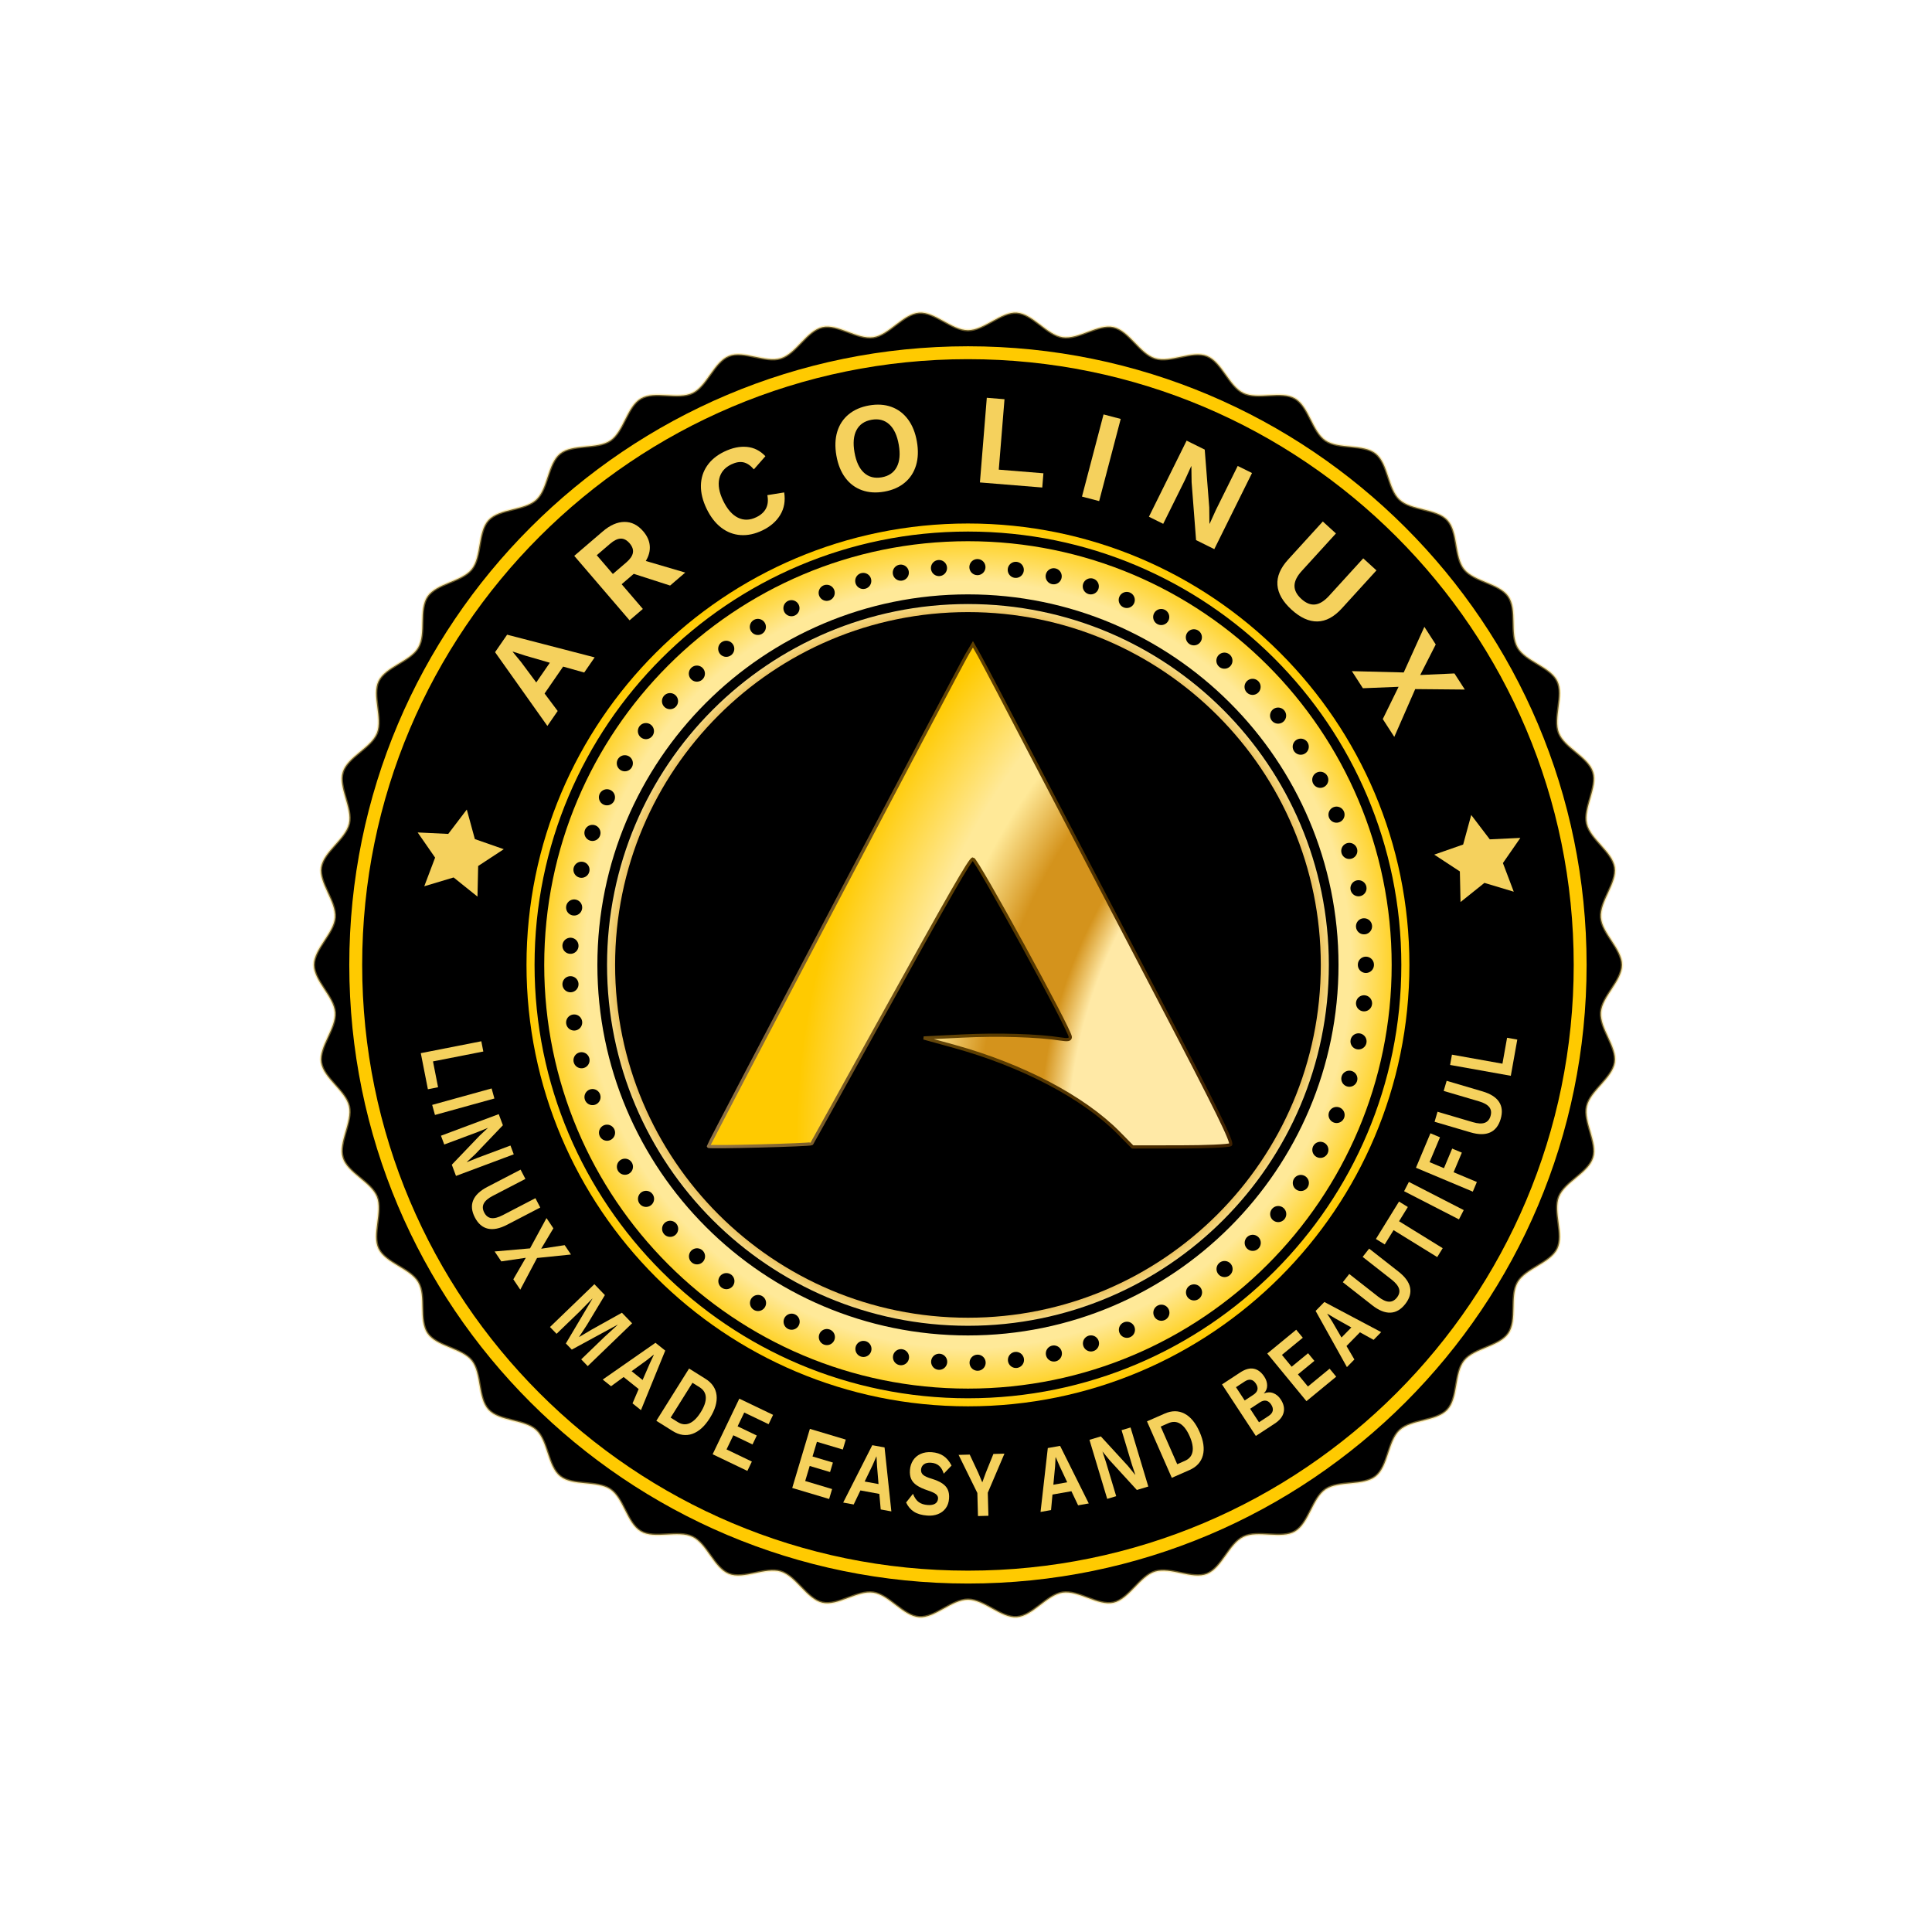 <?xml version="1.0" encoding="UTF-8" standalone="no"?>
<!-- Created with Inkscape (http://www.inkscape.org/) -->

<svg
   xmlns:dc="http://purl.org/dc/elements/1.1/"
   xmlns:cc="http://creativecommons.org/ns#"
   xmlns:rdf="http://www.w3.org/1999/02/22-rdf-syntax-ns#"
   xmlns:svg="http://www.w3.org/2000/svg"
   xmlns="http://www.w3.org/2000/svg"
   xmlns:sodipodi="http://sodipodi.sourceforge.net/DTD/sodipodi-0.dtd"
   xmlns:inkscape="http://www.inkscape.org/namespaces/inkscape"
   width="800"
   height="800"
   viewBox="0 0 211.667 211.667"
   version="1.1"
   id="svg8"
   inkscape:version="0.92.4 5da689c313, 2019-01-14"
   sodipodi:docname="02-Power-badge-drawing-ink-yellow-02.svg"
   inkscape:export-filename="/home/erik/Pictures/medallion-gold.png"
   inkscape:export-xdpi="96"
   inkscape:export-ydpi="96">
  <defs
     id="defs2">
    <pattern
       id="pattern41"
       height="78"
       width="87.328"
       y="0"
       x="0"
       patternUnits="userSpaceOnUse"
       patternTransform="translate(0,1080)">
      <path
         id="path39"
         style="fill:#4e91ef;fill-opacity:1;fill-rule:nonzero;stroke:none"
         d="M 87.328,0 0,0 l 0,78 87.328,0 0,-78 z" />
    </pattern>
    <pattern
       id="pattern49"
       height="78"
       width="87.328"
       y="0"
       x="0"
       patternUnits="userSpaceOnUse"
       patternTransform="translate(0,1080)">
      <path
         id="path47"
         style="fill:#4e91ef;fill-opacity:1;fill-rule:nonzero;stroke:none"
         d="M 87.328,0 0,0 l 0,78 87.328,0 0,-78 z" />
    </pattern>
    <radialGradient
       id="radialGradient91"
       spreadMethod="pad"
       gradientTransform="matrix(5.943,0,0,-5.943,298.561,-9.784)"
       gradientUnits="userSpaceOnUse"
       r="1"
       cy="0"
       cx="0"
       fy="0"
       fx="0">
      <stop
         id="stop57"
         offset="0"
         style="stop-opacity:1;stop-color:#ffca00" />
      <stop
         id="stop59"
         offset="0.103"
         style="stop-opacity:1;stop-color:#ffe998" />
      <stop
         id="stop61"
         offset="0.127"
         style="stop-opacity:1;stop-color:#ffe998" />
      <stop
         id="stop63"
         offset="0.161"
         style="stop-opacity:1;stop-color:#ffe998" />
      <stop
         id="stop65"
         offset="0.267"
         style="stop-opacity:1;stop-color:#ffca00" />
      <stop
         id="stop67"
         offset="0.283"
         style="stop-opacity:1;stop-color:#ffca00" />
      <stop
         id="stop69"
         offset="0.386"
         style="stop-opacity:1;stop-color:#ffe9a6" />
      <stop
         id="stop71"
         offset="0.458"
         style="stop-opacity:1;stop-color:#ffe9a6" />
      <stop
         id="stop73"
         offset="0.476"
         style="stop-opacity:1;stop-color:#ffe9a6" />
      <stop
         id="stop75"
         offset="0.633"
         style="stop-opacity:1;stop-color:#ffe9a6" />
      <stop
         id="stop77"
         offset="0.673"
         style="stop-opacity:1;stop-color:#d4931c" />
      <stop
         id="stop79"
         offset="0.713"
         style="stop-opacity:1;stop-color:#d4931c" />
      <stop
         id="stop81"
         offset="0.73"
         style="stop-opacity:1;stop-color:#d4931c" />
      <stop
         id="stop83"
         offset="0.756"
         style="stop-opacity:1;stop-color:#d4931c" />
      <stop
         id="stop85"
         offset="0.836"
         style="stop-opacity:1;stop-color:#ffe998" />
      <stop
         id="stop87"
         offset="0.87"
         style="stop-opacity:1;stop-color:#ffe998" />
      <stop
         id="stop89"
         offset="1"
         style="stop-opacity:1;stop-color:#ffca00" />
    </radialGradient>
    <clipPath
       id="clipPath101"
       clipPathUnits="userSpaceOnUse">
      <path
         inkscape:connector-curvature="0"
         id="path99"
         d="m 1514.051,8.863 h -29.911 v 29.471 h 29.911 z" />
    </clipPath>
    <radialGradient
       id="radialGradient141"
       spreadMethod="pad"
       gradientTransform="matrix(14.846,0,0,-14.846,1499.096,23.599)"
       gradientUnits="userSpaceOnUse"
       r="1"
       cy="0"
       cx="0"
       fy="0"
       fx="0">
      <stop
         id="stop107"
         offset="0"
         style="stop-opacity:1;stop-color:#ffca00" />
      <stop
         id="stop109"
         offset="0.103"
         style="stop-opacity:1;stop-color:#ffe998" />
      <stop
         id="stop111"
         offset="0.127"
         style="stop-opacity:1;stop-color:#ffe998" />
      <stop
         id="stop113"
         offset="0.161"
         style="stop-opacity:1;stop-color:#ffe998" />
      <stop
         id="stop115"
         offset="0.267"
         style="stop-opacity:1;stop-color:#ffca00" />
      <stop
         id="stop117"
         offset="0.283"
         style="stop-opacity:1;stop-color:#ffca00" />
      <stop
         id="stop119"
         offset="0.386"
         style="stop-opacity:1;stop-color:#ffe9a6" />
      <stop
         id="stop121"
         offset="0.458"
         style="stop-opacity:1;stop-color:#ffe9a6" />
      <stop
         id="stop123"
         offset="0.476"
         style="stop-opacity:1;stop-color:#ffe9a6" />
      <stop
         id="stop125"
         offset="0.633"
         style="stop-opacity:1;stop-color:#ffe9a6" />
      <stop
         id="stop127"
         offset="0.673"
         style="stop-opacity:1;stop-color:#d4931c" />
      <stop
         id="stop129"
         offset="0.713"
         style="stop-opacity:1;stop-color:#d4931c" />
      <stop
         id="stop131"
         offset="0.73"
         style="stop-opacity:1;stop-color:#d4931c" />
      <stop
         id="stop133"
         offset="0.756"
         style="stop-opacity:1;stop-color:#d4931c" />
      <stop
         id="stop135"
         offset="0.836"
         style="stop-opacity:1;stop-color:#ffe998" />
      <stop
         id="stop137"
         offset="0.87"
         style="stop-opacity:1;stop-color:#ffe998" />
      <stop
         id="stop139"
         offset="1"
         style="stop-opacity:1;stop-color:#ffca00" />
    </radialGradient>
    <clipPath
       id="clipPath153"
       clipPathUnits="userSpaceOnUse">
      <path
         inkscape:connector-curvature="0"
         id="path151"
         d="M 0,1080 H 1920 V 0 H 0 Z" />
    </clipPath>
    <radialGradient
       id="radialGradient199"
       spreadMethod="pad"
       gradientTransform="matrix(192.004,0,0,192.004,-203.009,1080)"
       gradientUnits="userSpaceOnUse"
       r="1"
       cy="0"
       cx="0"
       fy="0"
       fx="0">
      <stop
         id="stop165"
         offset="0"
         style="stop-opacity:1;stop-color:#ffca00" />
      <stop
         id="stop167"
         offset="0.103"
         style="stop-opacity:1;stop-color:#ffe998" />
      <stop
         id="stop169"
         offset="0.127"
         style="stop-opacity:1;stop-color:#ffe998" />
      <stop
         id="stop171"
         offset="0.161"
         style="stop-opacity:1;stop-color:#ffe998" />
      <stop
         id="stop173"
         offset="0.267"
         style="stop-opacity:1;stop-color:#ffca00" />
      <stop
         id="stop175"
         offset="0.283"
         style="stop-opacity:1;stop-color:#ffca00" />
      <stop
         id="stop177"
         offset="0.386"
         style="stop-opacity:1;stop-color:#ffe9a6" />
      <stop
         id="stop179"
         offset="0.458"
         style="stop-opacity:1;stop-color:#ffe9a6" />
      <stop
         id="stop181"
         offset="0.476"
         style="stop-opacity:1;stop-color:#ffe9a6" />
      <stop
         id="stop183"
         offset="0.633"
         style="stop-opacity:1;stop-color:#ffe9a6" />
      <stop
         id="stop185"
         offset="0.673"
         style="stop-opacity:1;stop-color:#d4931c" />
      <stop
         id="stop187"
         offset="0.713"
         style="stop-opacity:1;stop-color:#d4931c" />
      <stop
         id="stop189"
         offset="0.73"
         style="stop-opacity:1;stop-color:#d4931c" />
      <stop
         id="stop191"
         offset="0.756"
         style="stop-opacity:1;stop-color:#d4931c" />
      <stop
         id="stop193"
         offset="0.836"
         style="stop-opacity:1;stop-color:#ffe998" />
      <stop
         id="stop195"
         offset="0.87"
         style="stop-opacity:1;stop-color:#ffe998" />
      <stop
         id="stop197"
         offset="1"
         style="stop-opacity:1;stop-color:#ffca00" />
    </radialGradient>
    <clipPath
       id="clipPath209"
       clipPathUnits="userSpaceOnUse">
      <path
         inkscape:connector-curvature="0"
         id="path207"
         d="m 820.996,537.498 c 0,-75.663 61.337,-137 137.018,-137 v 0 c 75.661,0 137,61.337 137,137 v 0 c 0,75.664 -61.339,137 -137,137 v 0 c -75.681,0 -137.018,-61.336 -137.018,-137" />
    </clipPath>
    <radialGradient
       id="radialGradient249"
       spreadMethod="pad"
       gradientTransform="matrix(137.004,0,0,-137.004,958.004,537.498)"
       gradientUnits="userSpaceOnUse"
       r="1"
       cy="0"
       cx="0"
       fy="0"
       fx="0">
      <stop
         id="stop215"
         offset="0"
         style="stop-opacity:1;stop-color:#ffca00" />
      <stop
         id="stop217"
         offset="0.103"
         style="stop-opacity:1;stop-color:#ffe998" />
      <stop
         id="stop219"
         offset="0.127"
         style="stop-opacity:1;stop-color:#ffe998" />
      <stop
         id="stop221"
         offset="0.161"
         style="stop-opacity:1;stop-color:#ffe998" />
      <stop
         id="stop223"
         offset="0.267"
         style="stop-opacity:1;stop-color:#ffca00" />
      <stop
         id="stop225"
         offset="0.283"
         style="stop-opacity:1;stop-color:#ffca00" />
      <stop
         id="stop227"
         offset="0.386"
         style="stop-opacity:1;stop-color:#ffe9a6" />
      <stop
         id="stop229"
         offset="0.458"
         style="stop-opacity:1;stop-color:#ffe9a6" />
      <stop
         id="stop231"
         offset="0.476"
         style="stop-opacity:1;stop-color:#ffe9a6" />
      <stop
         id="stop233"
         offset="0.633"
         style="stop-opacity:1;stop-color:#ffe9a6" />
      <stop
         id="stop235"
         offset="0.673"
         style="stop-opacity:1;stop-color:#d4931c" />
      <stop
         id="stop237"
         offset="0.713"
         style="stop-opacity:1;stop-color:#d4931c" />
      <stop
         id="stop239"
         offset="0.73"
         style="stop-opacity:1;stop-color:#d4931c" />
      <stop
         id="stop241"
         offset="0.756"
         style="stop-opacity:1;stop-color:#d4931c" />
      <stop
         id="stop243"
         offset="0.836"
         style="stop-opacity:1;stop-color:#ffe998" />
      <stop
         id="stop245"
         offset="0.87"
         style="stop-opacity:1;stop-color:#ffe998" />
      <stop
         id="stop247"
         offset="1"
         style="stop-opacity:1;stop-color:#ffca00" />
    </radialGradient>
    <clipPath
       id="clipPath259"
       clipPathUnits="userSpaceOnUse">
      <path
         inkscape:connector-curvature="0"
         id="path257"
         d="M 0,1080 H 1920 V 0 H 0 Z" />
    </clipPath>
    <clipPath
       id="clipPath427"
       clipPathUnits="userSpaceOnUse">
      <path
         inkscape:connector-curvature="0"
         id="path425"
         d="m 957.749,633.946 c -2.604,-4.419 -80.315,-152.207 -80.315,-152.749 v 0 c 0,-0.391 31.766,0.41 32.101,0.824 v 0 c 0.075,0.085 9.297,16.708 20.5,36.941 v 0 c 22.809,41.183 28.684,51.418 29.516,51.418 v 0 c 1.133,0 30.22,-53.16 30.22,-55.252 v 0 c 0,-0.852 -0.728,-0.989 -3.024,-0.626 v 0 c -6.874,1.095 -19.439,1.481 -30.591,0.917 v 0 l -11.872,-0.596 9.497,-2.618 c 21.19,-5.861 40.143,-15.824 51.001,-26.82 v 0 l 4.317,-4.387 14.659,0.011 c 8.063,0.005 15.15,0.314 15.74,0.695 v 0 c 0.817,0.516 -4.172,10.672 -21.846,44.483 v 0 c -12.583,24.085 -29.93,57.325 -38.541,73.856 v 0 c -8.593,16.533 -16.513,31.611 -17.593,33.508 v 0 l -1.965,3.447 z" />
    </clipPath>
    <radialGradient
       id="radialGradient467"
       spreadMethod="pad"
       gradientTransform="matrix(188.168,131.125,131.125,-188.168,1134.234,482.169)"
       gradientUnits="userSpaceOnUse"
       r="1"
       cy="0"
       cx="0"
       fy="0"
       fx="0">
      <stop
         id="stop433"
         offset="0"
         style="stop-opacity:1;stop-color:#ffca00" />
      <stop
         id="stop435"
         offset="0.103"
         style="stop-opacity:1;stop-color:#ffe998" />
      <stop
         id="stop437"
         offset="0.127"
         style="stop-opacity:1;stop-color:#ffe998" />
      <stop
         id="stop439"
         offset="0.161"
         style="stop-opacity:1;stop-color:#ffe998" />
      <stop
         id="stop441"
         offset="0.267"
         style="stop-opacity:1;stop-color:#ffca00" />
      <stop
         id="stop443"
         offset="0.283"
         style="stop-opacity:1;stop-color:#ffca00" />
      <stop
         id="stop445"
         offset="0.386"
         style="stop-opacity:1;stop-color:#ffe9a6" />
      <stop
         id="stop447"
         offset="0.458"
         style="stop-opacity:1;stop-color:#ffe9a6" />
      <stop
         id="stop449"
         offset="0.476"
         style="stop-opacity:1;stop-color:#ffe9a6" />
      <stop
         id="stop451"
         offset="0.633"
         style="stop-opacity:1;stop-color:#ffe9a6" />
      <stop
         id="stop453"
         offset="0.673"
         style="stop-opacity:1;stop-color:#d4931c" />
      <stop
         id="stop455"
         offset="0.713"
         style="stop-opacity:1;stop-color:#d4931c" />
      <stop
         id="stop457"
         offset="0.73"
         style="stop-opacity:1;stop-color:#d4931c" />
      <stop
         id="stop459"
         offset="0.756"
         style="stop-opacity:1;stop-color:#d4931c" />
      <stop
         id="stop461"
         offset="0.836"
         style="stop-opacity:1;stop-color:#ffe998" />
      <stop
         id="stop463"
         offset="0.87"
         style="stop-opacity:1;stop-color:#ffe998" />
      <stop
         id="stop465"
         offset="1"
         style="stop-opacity:1;stop-color:#ffca00" />
    </radialGradient>
    <clipPath
       id="clipPath477"
       clipPathUnits="userSpaceOnUse">
      <path
         inkscape:connector-curvature="0"
         id="path475"
         d="M 0,1080 H 1920 V 0 H 0 Z" />
    </clipPath>
    <linearGradient
       id="linearGradient487"
       spreadMethod="pad"
       gradientTransform="matrix(163.147,0,0,163.147,-0.5,1001.95)"
       gradientUnits="userSpaceOnUse"
       y2="0"
       x2="1"
       y1="0"
       x1="0">
      <stop
         id="stop481"
         offset="0"
         style="stop-opacity:1;stop-color:#927548" />
      <stop
         id="stop483"
         offset="0.5"
         style="stop-opacity:1;stop-color:#5e3f00" />
      <stop
         id="stop485"
         offset="1"
         style="stop-opacity:1;stop-color:#3e2100" />
    </linearGradient>
  </defs>
  <sodipodi:namedview
     id="base"
     pagecolor="#ffffff"
     bordercolor="#666666"
     borderopacity="1.0"
     inkscape:pageopacity="0.0"
     inkscape:pageshadow="2"
     inkscape:zoom="0.67889847"
     inkscape:cx="677.29953"
     inkscape:cy="360.93137"
     inkscape:document-units="px"
     inkscape:current-layer="layer1"
     showgrid="false"
     units="px"
     inkscape:showpageshadow="false"
     inkscape:window-width="1920"
     inkscape:window-height="1021"
     inkscape:window-x="0"
     inkscape:window-y="0"
     inkscape:window-maximized="1" />
  <g
     inkscape:label="Layer 1"
     id="layer1"
     transform="translate(0,-85.333)"
     inkscape:groupmode="layer">
    <g
       id="g147"
       transform="matrix(0.353,0,0,-0.353,-232.129,380.784)"
       style="display:inline">
      <g
         id="g149"
         clip-path="url(#clipPath153)">
        <g
           id="g155"
           transform="translate(1161.014,537.498)">
          <path
             d="m 0,0 c 0,-5.028 -6.178,-9.793 -6.542,-14.729 -0.37,-5.008 5.034,-10.63 4.302,-15.53 -0.742,-4.963 -7.559,-8.757 -8.658,-13.593 -1.111,-4.887 3.392,-11.255 1.93,-16 -1.474,-4.786 -8.783,-7.514 -10.599,-12.138 -1.829,-4.657 1.666,-11.629 -0.495,-16.109 -2.172,-4.503 -9.807,-6.106 -12.299,-10.413 -2.502,-4.325 -0.087,-11.741 -2.896,-15.853 -2.816,-4.123 -10.605,-4.571 -13.715,-8.464 -3.113,-3.9 -1.827,-11.594 -5.218,-15.247 -3.394,-3.655 -11.162,-2.945 -14.817,-6.338 -3.653,-3.392 -3.521,-11.191 -7.421,-14.305 -3.893,-3.109 -11.47,-1.254 -15.593,-4.07 -4.112,-2.809 -5.139,-10.542 -9.463,-13.044 -4.308,-2.492 -11.523,0.471 -16.026,-1.701 -4.478,-2.161 -6.649,-9.653 -11.306,-11.483 -4.624,-1.816 -11.314,2.194 -16.1,0.719 -4.744,-1.462 -8.015,-8.545 -12.902,-9.655 -4.836,-1.1 -10.847,3.869 -15.809,3.127 -4.899,-0.733 -9.193,-7.246 -14.203,-7.615 -4.935,-0.365 -10.141,5.441 -15.17,5.441 -5.031,0 -10.24,-5.806 -15.177,-5.442 -5.012,0.37 -9.307,6.883 -14.21,7.616 -4.964,0.742 -10.976,-4.227 -15.813,-3.127 -4.887,1.11 -8.158,8.193 -12.903,9.655 -4.786,1.475 -11.474,-2.535 -16.099,-0.719 -4.657,1.83 -6.828,9.323 -11.308,11.483 -4.503,2.173 -11.718,-0.79 -16.025,1.702 -4.324,2.502 -5.352,10.235 -9.463,13.045 -4.123,2.816 -11.7,0.961 -15.594,4.07 -3.899,3.114 -3.766,10.914 -7.421,14.306 -3.655,3.392 -11.423,2.681 -14.816,6.337 -3.392,3.653 -2.106,11.346 -5.219,15.247 -3.109,3.893 -10.897,4.341 -13.714,8.464 -2.808,4.112 -0.393,11.528 -2.895,15.852 -2.492,4.308 -10.127,5.91 -12.3,10.413 -2.16,4.479 1.336,11.452 -0.493,16.108 -1.817,4.625 -9.125,7.353 -10.6,12.138 -1.462,4.745 3.041,11.113 1.93,16 -1.1,4.836 -7.916,8.63 -8.657,13.592 -0.733,4.901 4.672,10.522 4.301,15.531 -0.365,4.936 -6.542,9.701 -6.542,14.729 0,5.028 6.177,9.792 6.542,14.728 0.371,5.008 -5.034,10.631 -4.301,15.531 0.741,4.963 7.557,8.757 8.657,13.593 1.111,4.887 -3.392,11.255 -1.93,16 1.475,4.785 8.783,7.514 10.6,12.138 1.829,4.657 -1.667,11.63 0.494,16.109 2.173,4.503 9.808,6.105 12.3,10.413 2.502,4.324 0.088,11.741 2.896,15.853 2.817,4.123 10.605,4.571 13.713,8.464 3.114,3.9 1.828,11.594 5.22,15.247 3.393,3.655 11.161,2.945 14.816,6.338 3.655,3.392 3.522,11.19 7.421,14.305 3.894,3.108 11.47,1.254 15.593,4.07 4.112,2.809 5.14,10.542 9.464,13.044 4.307,2.492 11.522,-0.471 16.025,1.701 4.479,2.161 6.65,9.654 11.307,11.484 4.624,1.816 11.313,-2.195 16.098,-0.72 4.745,1.462 8.016,8.544 12.904,9.655 4.835,1.099 10.847,-3.869 15.811,-3.128 4.903,0.733 9.199,7.246 14.21,7.616 4.938,0.365 10.147,-5.441 15.178,-5.441 5.029,0 10.234,5.806 15.17,5.441 5.01,-0.37 9.304,-6.883 14.203,-7.616 4.962,-0.741 10.974,4.227 15.81,3.128 4.887,-1.111 8.158,-8.194 12.902,-9.655 4.785,-1.475 11.475,2.535 16.1,0.719 4.657,-1.83 6.828,-9.323 11.306,-11.484 4.504,-2.172 11.718,0.791 16.026,-1.701 4.325,-2.502 5.352,-10.235 9.464,-13.044 4.123,-2.816 11.7,-0.962 15.593,-4.071 3.9,-3.113 3.767,-10.913 7.42,-14.305 3.656,-3.393 11.425,-2.683 14.818,-6.338 3.391,-3.653 2.104,-11.347 5.218,-15.247 3.109,-3.893 10.898,-4.341 13.714,-8.464 2.809,-4.112 0.394,-11.529 2.896,-15.853 2.492,-4.308 10.127,-5.91 12.298,-10.413 2.162,-4.479 -1.334,-11.451 0.494,-16.108 1.816,-4.624 9.126,-7.353 10.6,-12.138 1.462,-4.745 -3.041,-11.113 -1.93,-15.999 1.099,-4.836 7.916,-8.63 8.658,-13.592 C -1.508,25.36 -6.912,19.737 -6.543,14.729 -6.178,9.793 0,5.028 0,0"
             style="fill:#000000;fill-opacity:1;fill-rule:nonzero;stroke:#f5d15d;stroke-width:0.75;stroke-miterlimit:4;stroke-dasharray:none;stroke-opacity:0.429"
             id="path157"
             inkscape:connector-curvature="0" />
        </g>
        <g
           id="g159"
           transform="translate(1148.014,537.498)">
          <path
             d="m 0,0 c 0,-104.935 -85.066,-190 -190,-190 -104.952,0 -190.018,85.065 -190.018,190 0,104.934 85.066,190 190.018,190 C -85.066,190 0,104.934 0,0"
             style="fill:#000000;fill-opacity:1;fill-rule:nonzero;stroke:none"
             id="path161"
             inkscape:connector-curvature="0" />
        </g>
        <g
           id="g163"
           transform="translate(1148.014,537.498)">
          <path
             d="m 0,0 c 0,-104.935 -85.066,-190 -190,-190 -104.952,0 -190.018,85.065 -190.018,190 0,104.934 85.066,190 190.018,190 C -85.066,190 0,104.934 0,0 Z"
             style="fill:none;stroke:url(#radialGradient199);stroke-width:4;stroke-linecap:butt;stroke-linejoin:miter;stroke-miterlimit:4;stroke-dasharray:none;stroke-opacity:1"
             id="path201"
             inkscape:connector-curvature="0" />
        </g>
      </g>
    </g>
    <g
       id="g203"
       transform="matrix(0.353,0,0,-0.353,-232.129,380.784)"
       style="display:inline">
      <g
         id="g205"
         clip-path="url(#clipPath209)">
        <g
           id="g211">
          <g
             id="g213">
            <path
               d="m 820.996,537.498 c 0,-75.663 61.337,-137 137.018,-137 v 0 c 75.661,0 137,61.337 137,137 v 0 c 0,75.664 -61.339,137 -137,137 v 0 c -75.681,0 -137.018,-61.336 -137.018,-137"
               style="fill:url(#radialGradient249);stroke:none"
               id="path251"
               inkscape:connector-curvature="0" />
          </g>
        </g>
      </g>
    </g>
    <g
       id="g253"
       transform="matrix(0.353,0,0,-0.353,-232.129,380.784)"
       style="display:inline">
      <g
         id="g255"
         clip-path="url(#clipPath259)">
        <g
           id="g261"
           transform="translate(1091.014,537.498)">
          <path
             d="m 0,0 c 0,-73.452 -59.548,-133 -133,-133 -73.472,0 -133.018,59.548 -133.018,133 0,73.454 59.546,133 133.018,133 C -59.548,133 0,73.454 0,0 Z"
             style="fill:none;stroke:#000000;stroke-width:3;stroke-linecap:butt;stroke-linejoin:miter;stroke-miterlimit:10;stroke-dasharray:none;stroke-opacity:1"
             id="path263"
             inkscape:connector-curvature="0" />
        </g>
        <g
           id="g265"
           transform="translate(1071.514,537.498)">
          <path
             d="m 0,0 c 0,-62.686 -50.814,-113.5 -113.5,-113.5 -62.703,0 -113.518,50.814 -113.518,113.5 0,62.686 50.815,113.5 113.518,113.5 C -50.814,113.5 0,62.686 0,0 Z"
             style="fill:none;stroke:#000000;stroke-width:3;stroke-linecap:butt;stroke-linejoin:miter;stroke-miterlimit:10;stroke-dasharray:none;stroke-opacity:1"
             id="path267"
             inkscape:connector-curvature="0" />
        </g>
        <g
           id="g269"
           transform="translate(1081.514,537.498)">
          <path
             d="m 0,0 c 0,-68.213 -55.29,-123.5 -123.5,-123.5 -68.226,0 -123.518,55.287 -123.518,123.5 0,68.209 55.292,123.5 123.518,123.5 C -55.29,123.5 0,68.209 0,0 Z"
             style="fill:none;stroke:#000000;stroke-width:5;stroke-linecap:round;stroke-linejoin:miter;stroke-miterlimit:10;stroke-dasharray:0, 11.939;stroke-dashoffset:0;stroke-opacity:1"
             id="path271"
             inkscape:connector-curvature="0" />
        </g>
        <g
           id="g273"
           transform="translate(1067.514,537.498)">
          <path
             d="m 0,0 c 0,-60.475 -49.025,-109.5 -109.5,-109.5 -60.494,0 -109.518,49.025 -109.518,109.5 0,60.477 49.024,109.5 109.518,109.5 C -49.025,109.5 0,60.477 0,0"
             style="fill:#000000;fill-opacity:1;fill-rule:nonzero;stroke:none"
             id="path275"
             inkscape:connector-curvature="0" />
        </g>
        <g
           id="g277"
           transform="translate(828.24,631.278)">
          <path
             d="m 0,0 -7.522,2.179 -3.969,1.281 -0.045,-0.065 2.587,-3.144 4.731,-6.367 z m 4.125,-1.195 -5.76,-8.352 4.07,-5.427 L -0.763,-19.61 -17,3.281 -13.259,8.707 13.909,1.665 10.667,-3.037 Z"
             style="fill:#f5d15d;fill-opacity:1;fill-rule:nonzero;stroke:none"
             id="path279"
             inkscape:connector-curvature="0" />
        </g>
        <g
           id="g281"
           transform="translate(847.795,658.833)">
          <path
             d="M 0,0 4.154,3.563 C 5.367,4.603 6.058,5.607 6.226,6.577 6.395,7.545 6.054,8.525 5.205,9.516 4.355,10.506 3.438,10.992 2.455,10.973 1.472,10.954 0.374,10.424 -0.839,9.384 L -4.993,5.821 Z m 6.49,0.041 -3.759,-3.225 6.58,-7.67 -4.124,-3.537 -17.164,20.011 8.823,7.567 c 2.283,1.959 4.531,2.948 6.742,2.968 2.211,0.019 4.158,-0.951 5.839,-2.911 1.232,-1.436 1.909,-2.942 2.034,-4.519 0.124,-1.577 -0.288,-3.141 -1.237,-4.692 l 12.245,-3.601 -4.7,-4.031 z"
             style="fill:#f5d15d;fill-opacity:1;fill-rule:nonzero;stroke:none"
             id="path283"
             inkscape:connector-curvature="0" />
        </g>
        <g
           id="g285"
           transform="translate(899.764,677.187)">
          <path
             d="m 0,0 c -1.212,-2.021 -3.054,-3.627 -5.523,-4.82 -2.326,-1.124 -4.589,-1.612 -6.79,-1.463 -2.202,0.149 -4.208,0.917 -6.017,2.306 -1.809,1.388 -3.322,3.341 -4.539,5.858 -1.216,2.518 -1.806,4.917 -1.769,7.197 0.036,2.28 0.675,4.326 1.914,6.138 1.239,1.811 3.01,3.273 5.311,4.386 2.47,1.192 4.811,1.688 7.023,1.485 2.213,-0.202 4.136,-1.166 5.767,-2.891 l -3.574,-4.079 c -1.067,1.229 -2.159,1.958 -3.275,2.189 -1.117,0.229 -2.371,0.007 -3.761,-0.664 -2.014,-0.974 -3.249,-2.443 -3.704,-4.408 -0.455,-1.965 -0.051,-4.254 1.211,-6.867 1.264,-2.614 2.788,-4.362 4.575,-5.243 1.786,-0.882 3.686,-0.836 5.7,0.137 2.901,1.402 4.046,3.685 3.433,6.85 L 1.21,6.951 C 1.616,4.337 1.212,2.02 0,0"
             style="fill:#f5d15d;fill-opacity:1;fill-rule:nonzero;stroke:none"
             id="path287"
             inkscape:connector-curvature="0" />
        </g>
        <g
           id="g289"
           transform="translate(923.424,703.496)">
          <path
             d="m 0,0 c -0.924,-1.744 -1.132,-4.059 -0.625,-6.944 0.508,-2.885 1.492,-4.99 2.956,-6.314 1.462,-1.325 3.296,-1.793 5.499,-1.406 2.176,0.383 3.727,1.446 4.65,3.19 0.924,1.744 1.132,4.058 0.625,6.944 C 12.598,-1.646 11.613,0.459 10.15,1.784 8.687,3.108 6.867,3.58 4.69,3.197 2.487,2.81 0.924,1.744 0,0 m 10.821,7.195 c 2.064,-0.746 3.778,-2.033 5.14,-3.862 1.362,-1.829 2.286,-4.121 2.77,-6.875 0.484,-2.753 0.397,-5.222 -0.259,-7.406 -0.658,-2.184 -1.829,-3.979 -3.515,-5.383 -1.686,-1.406 -3.802,-2.332 -6.346,-2.778 -2.544,-0.448 -4.854,-0.3 -6.932,0.444 -2.077,0.743 -3.798,2.029 -5.159,3.858 -1.363,1.829 -2.286,4.12 -2.77,6.874 -0.484,2.754 -0.398,5.223 0.259,7.407 0.657,2.184 1.835,3.979 3.535,5.387 1.699,1.407 3.821,2.334 6.365,2.782 2.543,0.446 4.848,0.297 6.912,-0.448"
             style="fill:#f5d15d;fill-opacity:1;fill-rule:nonzero;stroke:none"
             id="path291"
             inkscape:connector-curvature="0" />
        </g>
        <g
           id="g293"
           transform="translate(981.429,690.085)">
          <path
             d="m 0,0 -0.359,-4.419 -19.349,1.572 2.135,26.277 5.494,-0.447 -1.775,-21.857 z"
             style="fill:#f5d15d;fill-opacity:1;fill-rule:nonzero;stroke:none"
             id="path295"
             inkscape:connector-curvature="0" />
        </g>
        <g
           id="g297"
           transform="translate(998.727,681.45)">
          <path
             d="M 0,0 -5.332,1.399 1.361,26.899 6.692,25.5 Z"
             style="fill:#f5d15d;fill-opacity:1;fill-rule:nonzero;stroke:none"
             id="path299"
             inkscape:connector-curvature="0" />
        </g>
        <g
           id="g301"
           transform="translate(1034.463,666.538)">
          <path
             d="m 0,0 -5.655,2.802 -1.387,17.984 -0.072,4.983 -0.035,0.018 -1.932,-4.259 -6.774,-13.672 -4.439,2.199 11.704,23.622 5.619,-2.784 1.406,-17.948 0.053,-5.019 0.072,-0.036 1.931,4.259 6.775,13.672 4.438,-2.199 z"
             style="fill:#f5d15d;fill-opacity:1;fill-rule:nonzero;stroke:none"
             id="path303"
             inkscape:connector-curvature="0" />
        </g>
        <g
           id="g305"
           transform="translate(1074.031,648.135)">
          <path
             d="m 0,0 c -2.403,-2.638 -4.919,-3.984 -7.546,-4.041 -2.627,-0.056 -5.308,1.163 -8.044,3.656 -2.736,2.493 -4.198,5.05 -4.386,7.671 -0.187,2.621 0.92,5.25 3.325,7.888 L -5.89,26.983 -1.815,23.271 -12.416,11.638 c -1.489,-1.634 -2.243,-3.162 -2.261,-4.587 -0.019,-1.424 0.691,-2.79 2.127,-4.1 1.437,-1.308 2.859,-1.884 4.265,-1.724 1.406,0.159 2.853,1.056 4.343,2.69 l 10.6,11.632 4.104,-3.739 z"
             style="fill:#f5d15d;fill-opacity:1;fill-rule:nonzero;stroke:none"
             id="path307"
             inkscape:connector-curvature="0" />
        </g>
        <g
           id="g309"
           transform="translate(1086.754,613.802)">
          <path
             d="M 0,0 4.904,10.009 -6.171,9.566 -9.592,14.87 6.501,14.461 12.908,28.624 16.437,23.153 11.619,13.674 22.24,14.157 25.467,9.156 10.068,9.299 3.573,-5.538 Z"
             style="fill:#f5d15d;fill-opacity:1;fill-rule:nonzero;stroke:none"
             id="path311"
             inkscape:connector-curvature="0" />
        </g>
        <g
           id="g313"
           transform="translate(802.466,585.719)">
          <path
             d="m 0,0 2.503,-9.171 8.974,-3.136 -7.949,-5.214 -0.211,-9.503 -7.414,5.948 -9.104,-2.737 3.366,8.89 -5.415,7.812 9.493,-0.454 z"
             style="fill:#f5d15d;fill-opacity:1;fill-rule:nonzero;stroke:none"
             id="path315"
             inkscape:connector-curvature="0" />
        </g>
        <g
           id="g317"
           transform="translate(1114.205,584.032)">
          <path
             d="m 0,0 5.756,-7.564 9.494,0.452 -5.415,-7.811 3.364,-8.89 -9.102,2.737 -7.416,-5.947 -0.209,9.502 -7.949,5.214 8.973,3.138 z"
             style="fill:#f5d15d;fill-opacity:1;fill-rule:nonzero;stroke:none"
             id="path319"
             inkscape:connector-curvature="0" />
        </g>
        <g
           id="g321"
           transform="translate(793.549,499.529)">
          <path
             d="m 0,0 -3.159,-0.621 -2.2,11.201 18.78,3.691 0.625,-3.181 -15.622,-3.069 z"
             style="fill:#f5d15d;fill-opacity:1;fill-rule:nonzero;stroke:none"
             id="path323"
             inkscape:connector-curvature="0" />
        </g>
        <g
           id="g325"
           transform="translate(792.588,490.93)">
          <path
             d="M 0,0 -0.865,3.123 17.581,8.23 18.446,5.107 Z"
             style="fill:#f5d15d;fill-opacity:1;fill-rule:nonzero;stroke:none"
             id="path327"
             inkscape:connector-curvature="0" />
        </g>
        <g
           id="g329"
           transform="translate(799.113,472.008)">
          <path
             d="M 0,0 -1.3,3.477 7.34,12.5 9.886,14.881 9.878,14.902 6.733,13.627 -3.644,9.748 -4.664,12.477 13.265,19.178 14.556,15.725 5.943,6.711 3.37,4.32 3.386,4.275 6.532,5.553 16.908,9.432 17.928,6.703 Z"
             style="fill:#f5d15d;fill-opacity:1;fill-rule:nonzero;stroke:none"
             id="path331"
             inkscape:connector-curvature="0" />
        </g>
        <g
           id="g333"
           transform="translate(814.973,456.852)">
          <path
             d="m 0,0 c -2.299,-1.195 -4.291,-1.598 -5.973,-1.209 -1.683,0.387 -3.026,1.547 -4.029,3.479 -1.003,1.931 -1.18,3.697 -0.529,5.296 0.65,1.6 2.125,2.997 4.424,4.192 L 4.187,17.104 5.682,14.227 -4.458,8.961 C -5.883,8.221 -6.81,7.426 -7.239,6.576 -7.67,5.727 -7.621,4.795 -7.094,3.779 c 0.527,-1.013 1.26,-1.586 2.199,-1.716 0.938,-0.129 2.12,0.175 3.544,0.916 l 10.14,5.265 1.505,-2.896 z"
             style="fill:#f5d15d;fill-opacity:1;fill-rule:nonzero;stroke:none"
             id="path335"
             inkscape:connector-curvature="0" />
        </g>
        <g
           id="g337"
           transform="translate(816.907,439.924)">
          <path
             d="m 0,0 3.867,6.674 -7.6,-1.115 -2.07,3.08 L 5.187,9.598 10.294,19 12.429,15.822 8.648,9.49 15.94,10.596 17.892,7.691 7.363,6.617 2.161,-3.217 Z"
             style="fill:#f5d15d;fill-opacity:1;fill-rule:nonzero;stroke:none"
             id="path339"
             inkscape:connector-curvature="0" />
        </g>
        <g
           id="g341"
           transform="translate(839.995,412.978)">
          <path
             d="m 0,0 -2.022,2.098 7.18,6.925 4.126,3.784 -0.032,0.033 -14.193,-7.717 -1.843,1.91 8.241,13.889 -0.033,0.033 -3.914,-4.004 -7.18,-6.926 -2.039,2.114 13.776,13.289 3.262,-3.383 -5.574,-9.26 -2.425,-3.709 0.033,-0.033 3.79,2.252 9.459,5.273 3.164,-3.279 z"
             style="fill:#f5d15d;fill-opacity:1;fill-rule:nonzero;stroke:none"
             id="path343"
             inkscape:connector-curvature="0" />
        </g>
        <g
           id="g345"
           transform="translate(857.03,408.674)">
          <path
             d="M 0,0 2.231,5.123 3.493,7.828 3.456,7.857 1.167,6.049 -3.412,2.73 Z m -1.224,-2.809 -4.66,3.727 -3.907,-2.854 -2.586,2.069 16.376,11.412 3.027,-2.422 -7.534,-18.482 -2.623,2.097 z"
             style="fill:#f5d15d;fill-opacity:1;fill-rule:nonzero;stroke:none"
             id="path347"
             inkscape:connector-curvature="0" />
        </g>
        <g
           id="g349"
           transform="translate(871.61,395.244)">
          <path
             d="m 0,0 c 1.21,0.531 2.364,1.672 3.463,3.426 1.098,1.752 1.622,3.289 1.572,4.609 -0.051,1.32 -0.7,2.373 -1.947,3.154 L 0.898,12.561 -5.876,1.748 -3.687,0.377 C -2.439,-0.406 -1.21,-0.531 0,0 M 8.375,8.699 C 8.619,6.582 7.931,4.23 6.31,1.643 4.687,-0.947 2.871,-2.592 0.861,-3.295 -1.15,-3.996 -3.184,-3.703 -5.241,-2.414 l -5.076,3.18 10.162,16.218 5.076,-3.179 C 6.978,12.516 8.129,10.814 8.375,8.699"
             style="fill:#f5d15d;fill-opacity:1;fill-rule:nonzero;stroke:none"
             id="path351"
             inkscape:connector-curvature="0" />
        </g>
        <g
           id="g353"
           transform="translate(890.939,383.356)">
          <path
             d="m 0,0 -1.393,-2.902 -10.78,5.17 8.278,17.257 L 6.589,14.496 5.197,11.594 -2.364,15.221 -4.421,10.934 1.53,8.078 0.201,5.307 -5.75,8.162 -7.858,3.77 Z"
             style="fill:#f5d15d;fill-opacity:1;fill-rule:nonzero;stroke:none"
             id="path355"
             inkscape:connector-curvature="0" />
        </g>
        <g
           id="g357"
           transform="translate(915.844,374.824)">
          <path
             d="M 0,0 -0.922,-3.084 -12.377,0.342 -6.896,18.68 4.245,15.35 3.323,12.264 -4.712,14.666 -6.074,10.109 0.25,8.219 -0.63,5.273 -6.954,7.164 -8.35,2.496 Z"
             style="fill:#f5d15d;fill-opacity:1;fill-rule:nonzero;stroke:none"
             id="path359"
             inkscape:connector-curvature="0" />
        </g>
        <g
           id="g361"
           transform="translate(930.251,376.373)">
          <path
             d="m 0,0 -0.458,5.568 -0.169,2.979 -0.047,0.01 -1.16,-2.678 -2.463,-5.09 z m 0.251,-3.055 -5.868,1.078 -2.091,-4.363 -3.258,0.6 9.026,17.803 3.812,-0.702 2.11,-19.847 -3.304,0.607 z"
             style="fill:#f5d15d;fill-opacity:1;fill-rule:nonzero;stroke:none"
             id="path363"
             inkscape:connector-curvature="0" />
        </g>
        <g
           id="g365"
           transform="translate(950.406,385.109)">
          <path
             d="M 0,0 C 0.988,-0.664 1.825,-1.662 2.512,-2.992 L 0.088,-5.518 c -0.329,1.071 -0.811,1.887 -1.444,2.448 -0.635,0.56 -1.467,0.879 -2.498,0.955 -0.937,0.068 -1.675,-0.096 -2.214,-0.492 -0.54,-0.397 -0.836,-0.952 -0.889,-1.664 -0.048,-0.657 0.171,-1.196 0.658,-1.62 0.487,-0.423 1.391,-0.828 2.714,-1.216 1.381,-0.432 2.467,-0.92 3.26,-1.461 0.792,-0.545 1.353,-1.192 1.682,-1.942 0.33,-0.752 0.455,-1.668 0.375,-2.748 -0.086,-1.176 -0.431,-2.174 -1.033,-2.99 -0.602,-0.818 -1.4,-1.424 -2.395,-1.816 -0.994,-0.393 -2.109,-0.543 -3.343,-0.452 -1.702,0.125 -3.074,0.522 -4.116,1.19 -1.043,0.668 -1.855,1.625 -2.439,2.869 l 2.13,2.693 c 0.491,-1.218 1.095,-2.082 1.812,-2.59 0.715,-0.509 1.628,-0.804 2.737,-0.884 0.999,-0.075 1.775,0.062 2.327,0.41 0.551,0.346 0.854,0.877 0.906,1.59 0.038,0.521 -0.175,0.972 -0.642,1.355 -0.467,0.383 -1.321,0.776 -2.563,1.178 -1.425,0.473 -2.553,0.992 -3.383,1.559 -0.83,0.564 -1.413,1.228 -1.75,1.99 -0.336,0.76 -0.464,1.681 -0.385,2.761 0.084,1.137 0.409,2.145 0.977,3.024 0.567,0.879 1.35,1.545 2.349,1.994 0.999,0.449 2.146,0.627 3.443,0.531 C -2.2,1.049 -0.987,0.664 0,0"
             style="fill:#f5d15d;fill-opacity:1;fill-rule:nonzero;stroke:none"
             id="path367"
             inkscape:connector-curvature="0" />
        </g>
        <g
           id="g369"
           transform="translate(964.164,373.691)">
          <path
             d="m 0,0 0.193,-7.16 -3.24,-0.088 -0.194,7.16 -5.819,11.824 3.452,0.094 2.643,-5.643 1.256,-2.984 1.115,3.049 2.336,5.777 3.428,0.094 z"
             style="fill:#f5d15d;fill-opacity:1;fill-rule:nonzero;stroke:none"
             id="path371"
             inkscape:connector-curvature="0" />
        </g>
        <g
           id="g373"
           transform="translate(988.814,376.924)">
          <path
             d="M 0,0 -2.369,5.061 -3.566,7.793 -3.613,7.785 -3.768,4.873 -4.303,-0.758 Z m 1.301,-2.773 -5.877,-1.036 -0.44,-4.818 -3.261,-0.576 2.254,19.832 3.818,0.674 8.896,-17.867 -3.308,-0.584 z"
             style="fill:#f5d15d;fill-opacity:1;fill-rule:nonzero;stroke:none"
             id="path375"
             inkscape:connector-curvature="0" />
        </g>
        <g
           id="g377"
           transform="translate(1013.981,375.607)">
          <path
             d="m 0,0 -3.555,-1.068 -8.435,9.214 -2.209,2.696 -0.022,-0.006 1.067,-3.223 3.189,-10.609 -2.789,-0.838 -5.512,18.33 3.534,1.061 8.427,-9.186 2.217,-2.725 0.045,0.014 -1.066,3.223 -3.19,10.609 2.789,0.838 z"
             style="fill:#f5d15d;fill-opacity:1;fill-rule:nonzero;stroke:none"
             id="path379"
             inkscape:connector-curvature="0" />
        </g>
        <g
           id="g381"
           transform="translate(1027.707,386.41)">
          <path
             d="M 0,0 C 0.242,1.299 -0.053,2.896 -0.885,4.791 -1.717,6.684 -2.693,7.982 -3.813,8.684 -4.934,9.383 -6.168,9.438 -7.516,8.846 L -9.881,7.807 -4.75,-3.875 -2.383,-2.836 C -1.035,-2.244 -0.24,-1.299 0,0 M -2.482,11.816 C -0.596,10.83 0.963,8.938 2.191,6.141 3.42,3.344 3.758,0.918 3.209,-1.141 2.658,-3.197 1.271,-4.715 -0.949,-5.691 l -5.485,-2.409 -7.699,17.524 5.485,2.408 c 2.222,0.977 4.277,0.971 6.166,-0.016"
             style="fill:#f5d15d;fill-opacity:1;fill-rule:nonzero;stroke:none"
             id="path383"
             inkscape:connector-curvature="0" />
        </g>
        <g
           id="g385"
           transform="translate(1051.338,397.519)">
          <path
             d="M 0,0 C 0.721,0.473 1.141,1.008 1.264,1.609 1.385,2.209 1.223,2.848 0.777,3.527 0.332,4.205 -0.187,4.605 -0.779,4.725 -1.373,4.844 -2.031,4.668 -2.75,4.195 l -3.006,-1.97 2.752,-4.196 z m -4.77,6.547 c 1.44,0.945 1.709,2.103 0.809,3.478 -0.902,1.373 -2.072,1.59 -3.514,0.645 l -2.67,-1.752 2.704,-4.123 z m -9.709,3.24 5.676,3.723 c 1.545,1.013 2.946,1.392 4.198,1.138 1.251,-0.253 2.339,-1.084 3.261,-2.49 0.584,-0.888 0.873,-1.803 0.871,-2.74 C -0.475,8.479 -0.816,7.672 -1.496,6.994 L -1.48,6.971 C -0.484,7.393 0.48,7.43 1.41,7.08 2.342,6.732 3.121,6.08 3.746,5.127 4.658,3.736 4.959,2.391 4.65,1.09 4.342,-0.211 3.422,-1.363 1.891,-2.367 l -5.873,-3.852 z"
             style="fill:#f5d15d;fill-opacity:1;fill-rule:nonzero;stroke:none"
             id="path387"
             inkscape:connector-curvature="0" />
        </g>
        <g
           id="g389"
           transform="translate(1070.252,412.185)">
          <path
             d="m 0,0 2.045,-2.486 -9.234,-7.596 -12.159,14.783 8.981,7.387 2.045,-2.486 -6.477,-5.329 3.02,-3.671 5.099,4.191 1.951,-2.373 -5.097,-4.193 3.096,-3.764 z"
             style="fill:#f5d15d;fill-opacity:1;fill-rule:nonzero;stroke:none"
             id="path391"
             inkscape:connector-curvature="0" />
        </g>
        <g
           id="g393"
           transform="translate(1076.996,424.975)">
          <path
             d="M 0,0 -4.873,2.732 -7.437,4.258 -7.471,4.225 -5.9,1.766 -3.059,-3.123 Z m 2.672,-1.5 -4.176,-4.262 2.449,-4.174 -2.318,-2.367 -9.713,17.438 2.713,2.769 17.635,-9.347 -2.35,-2.401 z"
             style="fill:#f5d15d;fill-opacity:1;fill-rule:nonzero;stroke:none"
             id="path395"
             inkscape:connector-curvature="0" />
        </g>
        <g
           id="g397"
           transform="translate(1091.652,442.291)">
          <path
             d="M 0,0 C 2.039,-1.598 3.23,-3.244 3.574,-4.936 3.918,-6.629 3.42,-8.33 2.076,-10.045 c -1.342,-1.713 -2.877,-2.603 -4.601,-2.674 -1.727,-0.07 -3.608,0.694 -5.647,2.291 l -9.131,7.157 2,2.55 8.992,-7.049 c 1.264,-0.99 2.372,-1.503 3.323,-1.543 0.951,-0.041 1.781,0.391 2.486,1.29 0.705,0.9 0.922,1.804 0.65,2.712 -0.269,0.909 -1.037,1.858 -2.298,2.848 l -8.995,7.049 2.016,2.57 z"
             style="fill:#f5d15d;fill-opacity:1;fill-rule:nonzero;stroke:none"
             id="path399"
             inkscape:connector-curvature="0" />
        </g>
        <g
           id="g401"
           transform="translate(1094.531,462.359)">
          <path
             d="m 0,0 -2.727,-4.418 13.547,-8.363 -1.703,-2.76 -13.547,8.365 -2.74,-4.437 -2.738,1.691 7.17,11.613 z"
             style="fill:#f5d15d;fill-opacity:1;fill-rule:nonzero;stroke:none"
             id="path403"
             inkscape:connector-curvature="0" />
        </g>
        <g
           id="g405"
           transform="translate(1111.879,461.402)">
          <path
             d="m 0,0 -1.482,-2.885 -17.026,8.746 1.483,2.883 z"
             style="fill:#f5d15d;fill-opacity:1;fill-rule:nonzero;stroke:none"
             id="path407"
             inkscape:connector-curvature="0" />
        </g>
        <g
           id="g409"
           transform="translate(1101.273,476.285)">
          <path
             d="M 0,0 4.467,-1.875 7.021,4.209 10.018,2.951 7.461,-3.133 14.68,-6.166 13.424,-9.154 -4.223,-1.742 0.271,8.957 3.24,7.709 Z"
             style="fill:#f5d15d;fill-opacity:1;fill-rule:nonzero;stroke:none"
             id="path411"
             inkscape:connector-curvature="0" />
        </g>
        <g
           id="g413"
           transform="translate(1117.705,498.244)">
          <path
             d="m 0,0 c 2.484,-0.734 4.199,-1.822 5.143,-3.27 0.945,-1.445 1.107,-3.212 0.492,-5.3 -0.615,-2.088 -1.711,-3.483 -3.289,-4.184 -1.578,-0.703 -3.61,-0.687 -6.094,0.047 l -11.127,3.281 0.916,3.11 10.961,-3.233 c 1.539,-0.455 2.758,-0.525 3.656,-0.209 0.899,0.313 1.51,1.02 1.834,2.115 0.322,1.096 0.192,2.018 -0.394,2.762 -0.588,0.744 -1.651,1.344 -3.19,1.797 l -10.959,3.232 0.924,3.133 z"
             style="fill:#f5d15d;fill-opacity:1;fill-rule:nonzero;stroke:none"
             id="path415"
             inkscape:connector-curvature="0" />
        </g>
        <g
           id="g417"
           transform="translate(1125.332,514.887)">
          <path
             d="m 0,0 3.17,-0.566 -2.01,-11.239 -18.842,3.369 0.571,3.192 15.674,-2.803 z"
             style="fill:#f5d15d;fill-opacity:1;fill-rule:nonzero;stroke:none"
             id="path419"
             inkscape:connector-curvature="0" />
        </g>
      </g>
    </g>
    <g
       id="g421"
       transform="matrix(0.353,0,0,-0.353,-232.129,380.784)"
       style="display:inline">
      <g
         id="g423"
         clip-path="url(#clipPath427)">
        <g
           id="g429">
          <g
             id="g431">
            <path
               d="m 957.749,633.946 c -2.604,-4.419 -80.315,-152.207 -80.315,-152.749 v 0 c 0,-0.391 31.766,0.41 32.101,0.824 v 0 c 0.075,0.085 9.297,16.708 20.5,36.941 v 0 c 22.809,41.183 28.684,51.418 29.516,51.418 v 0 c 1.133,0 30.22,-53.16 30.22,-55.252 v 0 c 0,-0.852 -0.728,-0.989 -3.024,-0.626 v 0 c -6.874,1.095 -19.439,1.481 -30.591,0.917 v 0 l -11.872,-0.596 9.497,-2.618 c 21.19,-5.861 40.143,-15.824 51.001,-26.82 v 0 l 4.317,-4.387 14.659,0.011 c 8.063,0.005 15.15,0.314 15.74,0.695 v 0 c 0.817,0.516 -4.172,10.672 -21.846,44.483 v 0 c -12.583,24.085 -29.93,57.325 -38.541,73.856 v 0 c -8.593,16.533 -16.513,31.611 -17.593,33.508 v 0 l -1.965,3.447 z"
               style="fill:url(#radialGradient467);stroke:none"
               id="path469"
               inkscape:connector-curvature="0" />
          </g>
        </g>
      </g>
    </g>
    <g
       id="g471"
       transform="matrix(0.353,0,0,-0.353,-232.129,380.784)"
       style="display:inline">
      <g
         id="g473"
         clip-path="url(#clipPath477)">
        <g
           id="g479"
           transform="translate(877.435,481.196)">
          <path
             d="m 0,0 c 0,0.543 77.71,148.33 80.314,152.749 l 1.804,3.053 1.965,-3.447 c 1.08,-1.897 9,-16.975 17.594,-33.507 8.61,-16.532 25.957,-49.773 38.54,-73.858 17.675,-33.81 22.664,-43.967 21.846,-44.482 -0.589,-0.382 -7.676,-0.691 -15.74,-0.695 l -14.659,-0.011 -4.316,4.387 C 116.489,15.185 97.536,25.148 76.347,31.009 l -9.498,2.618 11.872,0.596 c 11.153,0.564 23.717,0.178 30.591,-0.917 2.296,-0.363 3.025,-0.226 3.025,0.626 0,2.091 -29.087,55.253 -30.221,55.253 -0.832,0 -6.706,-10.237 -29.515,-51.419 C 41.397,17.532 32.176,0.909 32.101,0.825 31.766,0.411 0,-0.391 0,0 Z"
             style="fill:none;stroke:url(#linearGradient487);stroke-width:1;stroke-linecap:butt;stroke-linejoin:miter;stroke-miterlimit:4;stroke-dasharray:none;stroke-opacity:1"
             id="path489"
             inkscape:connector-curvature="0" />
        </g>
      </g>
    </g>
  </g>
</svg>
